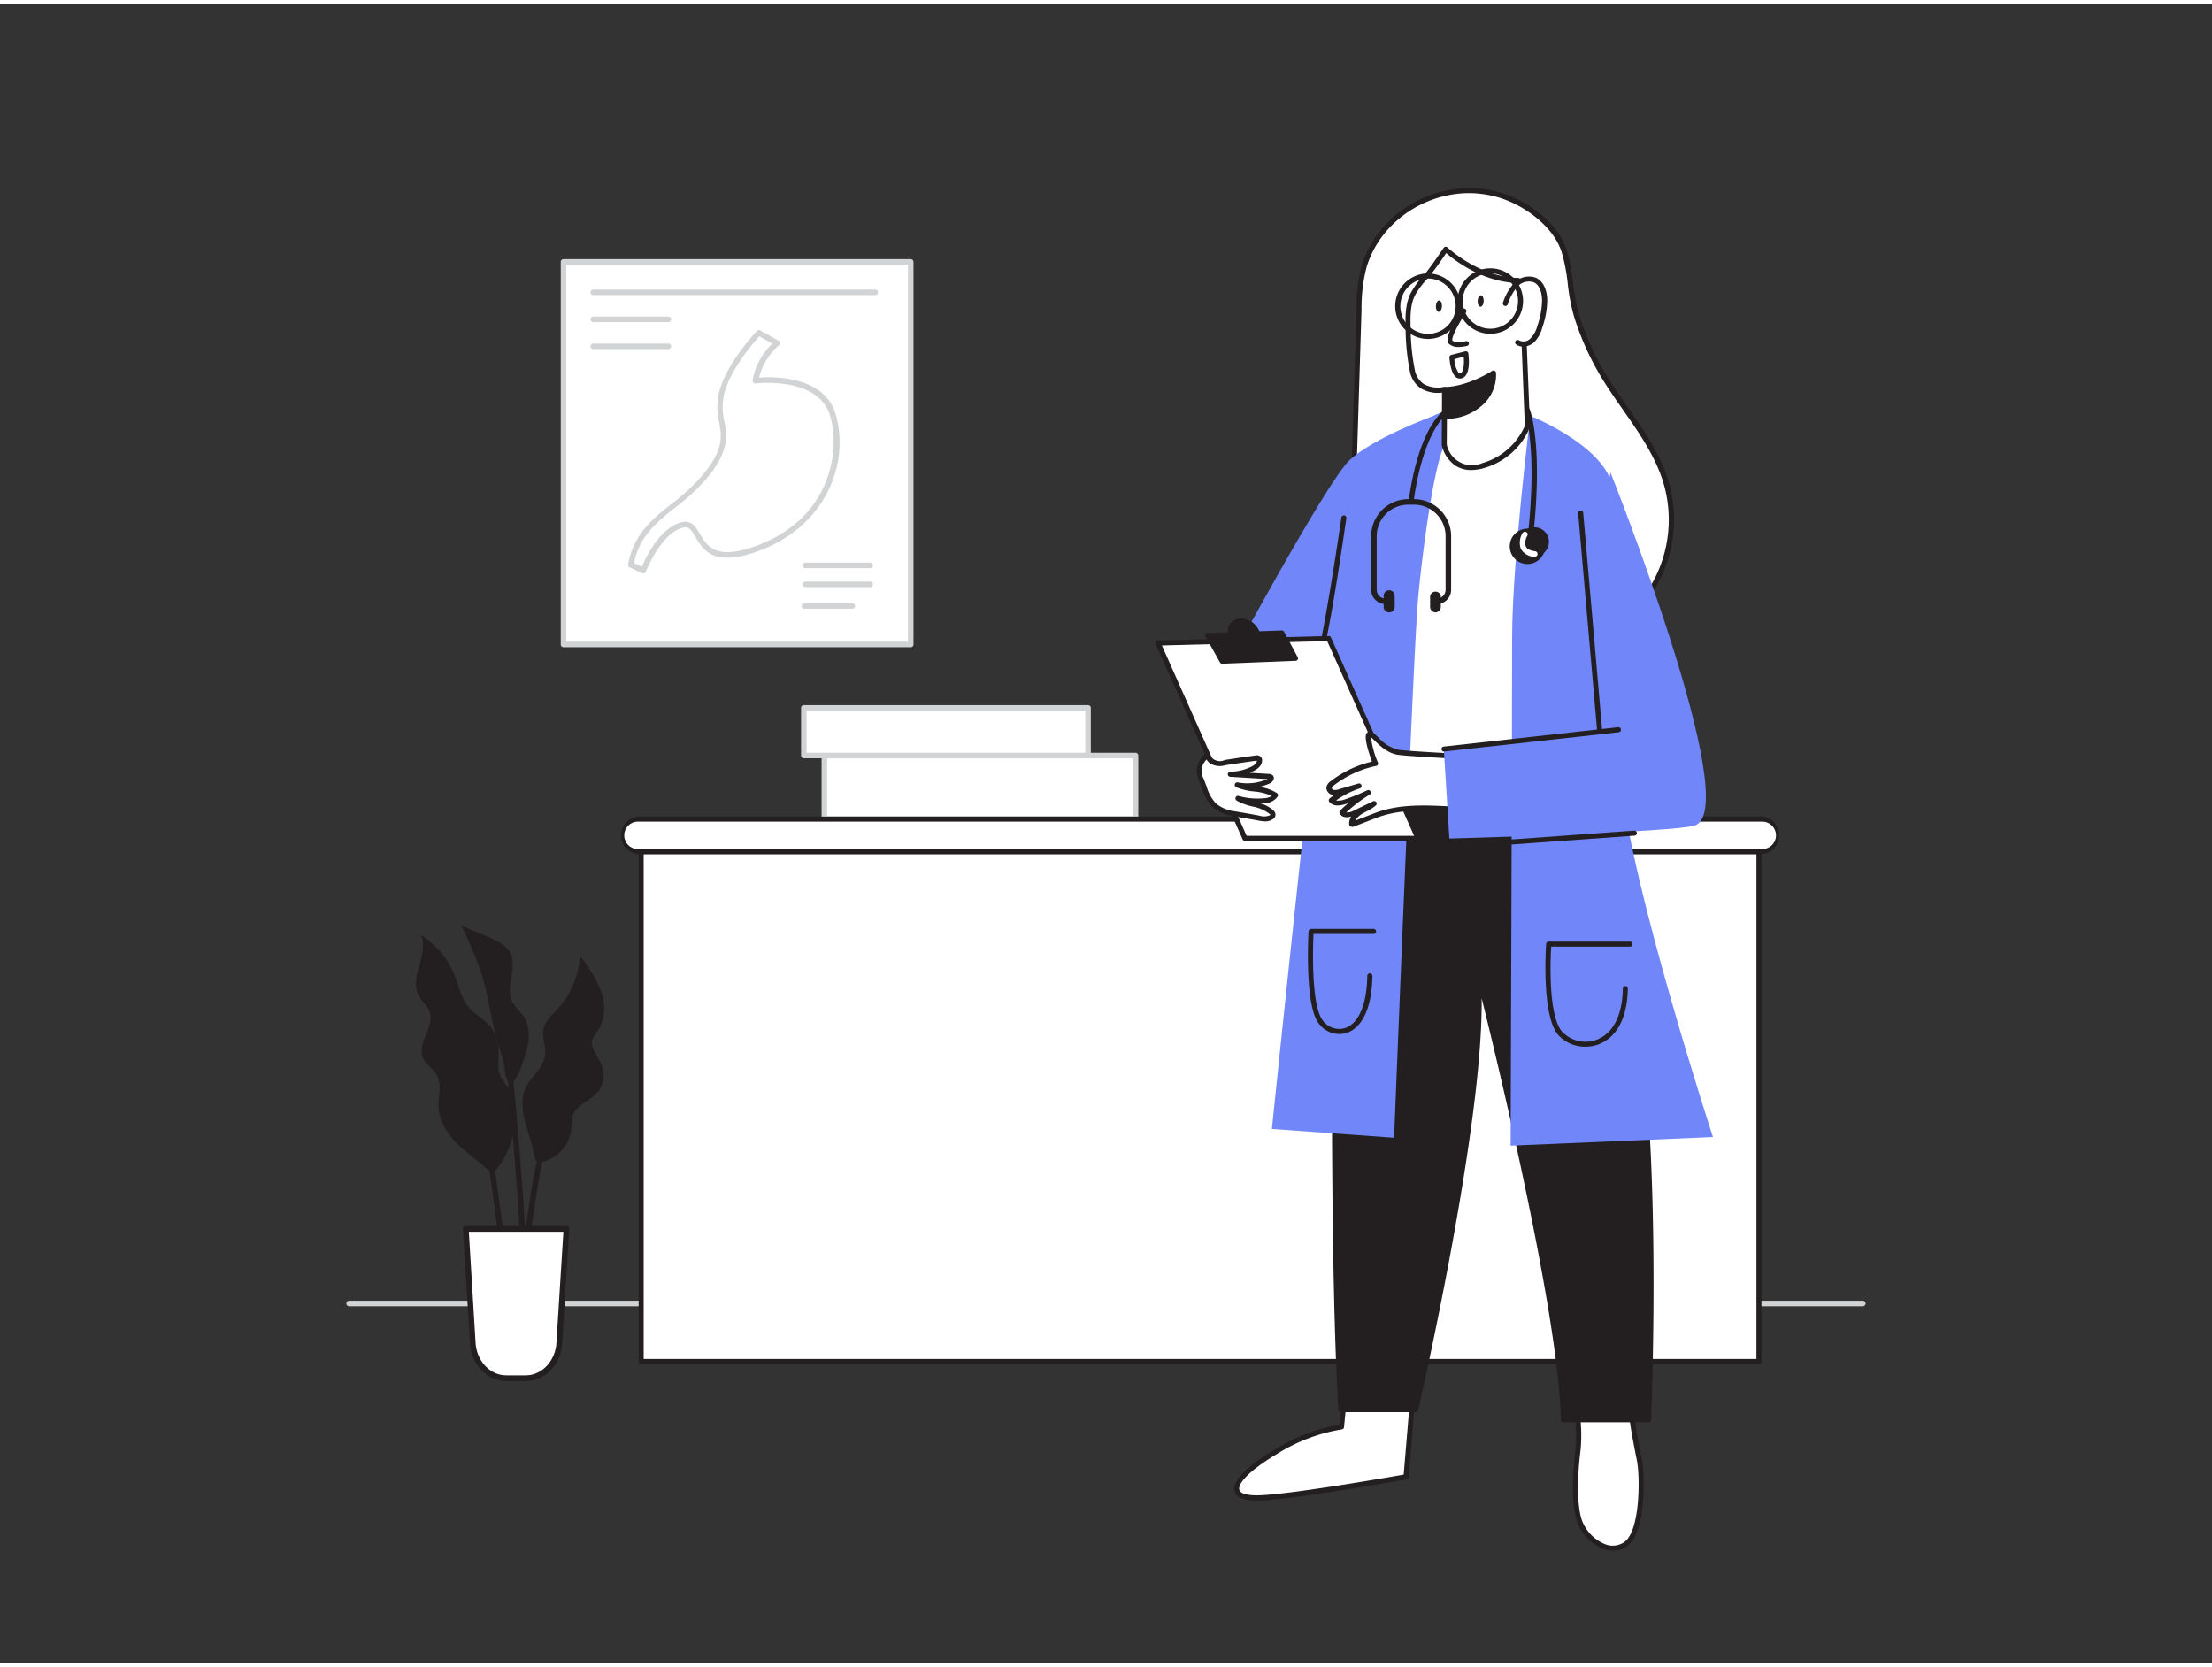<svg xmlns="http://www.w3.org/2000/svg" viewBox="0 0 400 300" width="406" height="306" class="illustration styles_illustrationTablet__1DWOa"><rect x="0" y="0" width="400" height="300" fill="#333333" stroke="none"/><g id="_61_doctor" data-name="#61_doctor"><rect x="149.07" y="135.88" width="56.27" height="11.46" fill="#fff"></rect><path d="M205.34,147.83H149.07a.5.5,0,0,1-.5-.5V135.88a.5.5,0,0,1,.5-.5h56.27a.5.5,0,0,1,.5.5v11.45A.5.5,0,0,1,205.34,147.83Zm-55.77-1h55.27V136.38H149.57Z" fill="#d1d3d4"></path><rect x="145.36" y="127.27" width="51.4" height="8.61" fill="#fff"></rect><path d="M196.76,136.38h-51.4a.5.5,0,0,1-.5-.5v-8.61a.5.5,0,0,1,.5-.5h51.4a.5.5,0,0,1,.5.5v8.61A.51.51,0,0,1,196.76,136.38Zm-50.9-1h50.4v-7.61h-50.4Z" fill="#d1d3d4"></path><path d="M336.86,235.47H63.14a.5.5,0,0,1,0-1H336.86a.5.5,0,0,1,0,1Z" fill="#d1d3d4"></path><rect x="115.94" y="153.25" width="202.13" height="92.22" fill="#fff"></rect><path d="M318.08,245.93H115.94a.46.46,0,0,1-.45-.46V153.25a.46.46,0,0,1,.45-.46H318.08a.46.46,0,0,1,.45.46v92.22A.46.46,0,0,1,318.08,245.93ZM116.4,245H317.62V153.71H116.4Z" fill="#231f20"></path><rect x="112.57" y="147.38" width="208.89" height="5.87" rx="2.94" fill="#fff"></rect><path d="M318.52,153.71h-203a3.4,3.4,0,0,1,0-6.79h203a3.4,3.4,0,0,1,0,6.79Zm-203-5.87a2.48,2.48,0,1,0,0,4.95h203a2.48,2.48,0,1,0,0-4.95Z" fill="#231f20"></path><path d="M93.32,200.8a7.87,7.87,0,0,0-.89-4.17A30,30,0,0,1,90.56,194c-.79-1.69-.24-3.68-.42-5.54a7,7,0,0,0-2-4.14c-1-1-2.23-1.66-3.16-2.68-1.52-1.68-2-4-2.82-6.15a15.41,15.41,0,0,0-6.09-7.16c1.66,3.34-2.13,7.59-.41,10.9.54,1.05,1.58,1.82,2,2.93,1,2.69-2.24,5.6-1.22,8.27.51,1.33,1.94,2.1,2.6,3.36.9,1.7.19,3.77.27,5.69.1,2.65,1.71,5,3.63,6.86,1.19,1.14,2.52,2.13,3.81,3.16,1.54,1.24,2.19,2.54,3.55.55A17,17,0,0,0,93.32,200.8Z" fill="#231f20"></path><path d="M95,202.32c-.5-2-.85-4.28,0-6.21,1-2.19,3.31-3.74,3.58-6.11.18-1.55-.61-3.12-.3-4.65s1.57-2.58,2.6-3.71a15.5,15.5,0,0,0,4-9.48,23.72,23.72,0,0,1,3.81,6.31,8.12,8.12,0,0,1-.55,7.12,6.41,6.41,0,0,0-1,1.57c-.46,1.51.83,2.93,1.5,4.36a5,5,0,0,1-.47,5.14c-1.36,1.69-4,2.34-4.64,4.4a10.16,10.16,0,0,0-.23,2.34,6.87,6.87,0,0,1-4.94,5.89c-1.6.39-1.57-.25-1.86-1.6C96.17,205.88,95.47,204.13,95,202.32Z" fill="#231f20"></path><path d="M89.93,187.57c-1.13-3.94-1.59-8.06-2.79-12a66.42,66.42,0,0,0-3.73-8.94l4.89,2.07c1.57.66,3.26,1.44,4,3,1.29,2.67-1,6.08.33,8.72a22.11,22.11,0,0,0,1.93,2.43c1.44,2,1.22,4.8.43,7.15-.34,1-1.82,6.24-3.14,4.79-.53-.58-.58-2.75-.8-3.55C90.71,190,90.29,188.8,89.93,187.57Z" fill="#231f20"></path><path d="M92.53,239.93c-1-6.44-4-29.14-4.06-29.37l1-.13c0,.22,3.08,22.92,4.06,29.35Z" fill="#231f20"></path><path d="M93.83,246h-1c0-7.66,3.26-36.92,5.1-38.94l.74.68C97.27,209.27,93.89,237.51,93.83,246Z" fill="#231f20"></path><path d="M95.49,244.55l-1-.05c.72-16.48-2.77-51.1-2.81-51.45l1-.1C92.71,193.3,96.22,228,95.49,244.55Z" fill="#231f20"></path><path d="M84.23,221.46h18.2l-1.28,20.67c-.22,3.57-2.87,6.35-6.06,6.35H91.57c-3.2,0-5.85-2.78-6.07-6.35Z" fill="#fff"></path><path d="M95.09,249H91.57c-3.45,0-6.34-3-6.58-6.83l-1.27-20.67a.52.52,0,0,1,.13-.38.55.55,0,0,1,.38-.16h18.2a.52.52,0,0,1,.37.16.49.49,0,0,1,.14.38l-1.27,20.67C101.43,246,98.54,249,95.09,249ZM84.78,222,86,242.09c.2,3.29,2.64,5.87,5.55,5.87h3.52c2.91,0,5.35-2.58,5.55-5.87L101.88,222Z" fill="#231f20"></path><rect x="101.9" y="46.62" width="62.8" height="69.18" fill="#fff"></rect><path d="M164.69,116.3H101.9a.5.5,0,0,1-.5-.5V46.62a.5.5,0,0,1,.5-.5h62.79a.5.5,0,0,1,.5.5V115.8A.5.5,0,0,1,164.69,116.3Zm-62.29-1h61.79V47.12H102.4Z" fill="#d1d3d4"></path><path d="M116.35,102.92a.5.5,0,0,1-.21,0l-2.28-1.06a.5.5,0,0,1-.28-.55c1.06-5.55,4.4-8.2,7.93-11a33,33,0,0,0,6.24-6c3.11-4.11,2.73-6.24,2.29-8.72a11.69,11.69,0,0,1-.07-5.14c1.26-5.42,6.69-11.1,6.92-11.34a.49.49,0,0,1,.6-.09l3.3,1.85a.51.51,0,0,1,.25.38.53.53,0,0,1-.17.43,11.65,11.65,0,0,0-3.62,5.86c2.61-.19,11.79-.34,13.85,6.58,2.53,8.51-1.4,20-13.67,24.68-8.37,3.16-10.27-.07-11.65-2.43-.8-1.36-1.23-2-2.38-1.67-4,1.15-6.56,7.84-6.58,7.9a.5.5,0,0,1-.28.29A.43.43,0,0,1,116.35,102.92Zm-1.71-1.85,1.44.67c.7-1.67,3.18-6.91,7-8,1.95-.56,2.75.8,3.52,2.12,1.27,2.17,2.85,4.86,10.43,2,13.13-4.95,15-17,13.07-23.45-2.12-7.12-13.33-5.83-13.45-5.82a.49.49,0,0,1-.41-.14.53.53,0,0,1-.15-.41,11.94,11.94,0,0,1,3.57-6.63l-2.35-1.33c-1.11,1.21-5.36,6.1-6.4,10.6a10.83,10.83,0,0,0,.07,4.74c.44,2.48.9,5-2.47,9.49A33.76,33.76,0,0,1,122.13,91C118.69,93.77,115.7,96.14,114.64,101.07Z" fill="#d1d3d4"></path><path d="M157.35,102h-11.7a.5.5,0,0,1-.5-.5.5.5,0,0,1,.5-.5h11.7a.5.5,0,0,1,.5.5A.51.51,0,0,1,157.35,102Z" fill="#d1d3d4"></path><path d="M157.35,105.43h-11.7a.5.5,0,0,1-.5-.5.5.5,0,0,1,.5-.5h11.7a.51.51,0,0,1,.5.5A.5.5,0,0,1,157.35,105.43Z" fill="#d1d3d4"></path><path d="M154.12,109.33h-8.67a.51.51,0,0,1-.5-.5.5.5,0,0,1,.5-.5h8.67a.5.5,0,0,1,.5.5A.51.51,0,0,1,154.12,109.33Z" fill="#d1d3d4"></path><path d="M120.86,57.51H107.28a.51.51,0,0,1-.5-.5.5.5,0,0,1,.5-.5h13.58a.5.5,0,0,1,.5.5A.5.5,0,0,1,120.86,57.51Z" fill="#d1d3d4"></path><path d="M120.86,62.39H107.28a.51.51,0,0,1-.5-.5.5.5,0,0,1,.5-.5h13.58a.5.5,0,0,1,.5.5A.5.5,0,0,1,120.86,62.39Z" fill="#d1d3d4"></path><path d="M158.28,52.62h-51a.5.5,0,0,1-.5-.5.51.51,0,0,1,.5-.5h51a.5.5,0,0,1,.5.5A.5.5,0,0,1,158.28,52.62Z" fill="#d1d3d4"></path><path d="M255.44,251.63l-1.19,14.7s-21.42,3.82-27,3.82-5-3.33,3.49-8.41c6.67-4,11.83-4.45,11.83-4.45l.67-6.85Z" fill="#fff"></path><path d="M227.27,270.61c-3,0-3.82-.93-4-1.71-.62-2.28,3.62-5.36,7.3-7.55a33,33,0,0,1,11.64-4.47l.63-6.49a.47.47,0,0,1,.5-.41l12.19,1.19a.47.47,0,0,1,.41.5l-1.19,14.7a.45.45,0,0,1-.38.41C253.46,266.94,232.8,270.61,227.27,270.61Zm16.4-19.67-.63,6.39a.45.45,0,0,1-.41.41A31.4,31.4,0,0,0,231,262.13c-5.5,3.28-7.16,5.52-6.89,6.53.19.66,1.34,1,3.16,1,5.07,0,23.77-3.25,26.56-3.75L255,252Z" fill="#231f20"></path><path d="M284.66,251.86a31.25,31.25,0,0,1,.73,9.38c-.55,4.05-.82,9.5.13,12.76s5.13,6.72,8.4,4.54S297,266,296.46,263.3s-2-9.8-1.82-13.61Z" fill="#fff"></path><path d="M291.69,279.68a5.16,5.16,0,0,1-1.77-.33,8.32,8.32,0,0,1-4.83-5.22c-1.21-4.11-.42-10.95-.15-12.95a31.17,31.17,0,0,0-.72-9.21.44.44,0,0,1,.06-.35.41.41,0,0,1,.28-.2l10-2.18a.46.46,0,0,1,.39.1.44.44,0,0,1,.16.37c-.17,3.62,1.17,10.34,1.75,13.2l.06.3c.5,2.51.84,13.33-2.74,15.71A4.39,4.39,0,0,1,291.69,279.68Zm-6.48-27.47a30.4,30.4,0,0,1,.63,9.09c-.26,1.95-1,8.63.12,12.58a7.51,7.51,0,0,0,4.27,4.61,3.69,3.69,0,0,0,3.43-.33c3-2,2.91-12,2.35-14.77l-.06-.3c-.55-2.75-1.8-9-1.78-12.83Z" fill="#231f20"></path><path d="M271,126.83c-1.87-1.17-29-2-29-2s-1.83,90.27.49,129.36H256s13.55-58.39,11.22-79c0,0,14.95,58.07,15.48,80.84h15.42s2.28-53.32-3.33-76.92S271,126.83,271,126.83Z" fill="#231f20"></path><path d="M298.13,256.44H282.71a.44.44,0,0,1-.44-.43c-.44-18.78-10.85-62.17-14.34-76.25.3,23.43-11.36,74-11.49,74.52a.43.43,0,0,1-.43.34H242.46a.44.44,0,0,1-.44-.42c-2.29-38.65-.51-128.48-.49-129.39a.44.44,0,0,1,.14-.31.41.41,0,0,1,.32-.12c2.78.09,27.3.88,29.21,2.08a.38.38,0,0,1,.14.14c.18.28,18.33,29,23.89,52.38s3.36,76.51,3.34,77A.43.43,0,0,1,298.13,256.44Zm-15-.88h14.57c.19-5.08,1.93-54.21-3.34-76.37-5.37-22.58-22.55-50.17-23.72-52-1.74-.79-17.95-1.57-28.25-1.89-.13,6.91-1.69,91,.48,128.46h12.78c1.11-4.83,13.34-59,11.13-78.53a.44.44,0,0,1,.86-.16C267.8,175.63,282.44,232.7,283.14,255.56Z" fill="#231f20"></path><path d="M291.51,69.65q-.92-1.37-1.74-2.76a49.52,49.52,0,0,1-4.7-10.54c-1.18-3.79-1.05-8-2.24-11.68-1.59-4.93-7.11-8.86-11.91-10.22-10.06-2.85-21.22,2.89-24.29,13a29.71,29.71,0,0,0-.93,7.76q-.42,13.74-.85,27.47c-.26,8.52-1.61,16.91,3.52,24.34,4.48,6.5,12.34,10,20.17,11,11.41,1.45,24.14-2.64,30.19-12.42a23.86,23.86,0,0,0,2.63-18.75C299.56,80.46,295.2,75.22,291.51,69.65Z" fill="#fff"></path><path d="M273,118.76a36.12,36.12,0,0,1-4.47-.28c-8.89-1.13-16.35-5.22-20.49-11.22-4.47-6.48-4.12-13.5-3.76-20.94.07-1.22.13-2.44.16-3.67l.86-27.47a30.13,30.13,0,0,1,.94-7.88c3.09-10.15,14.47-16.23,24.86-13.29,4.68,1.33,10.5,5.18,12.21,10.52a33.56,33.56,0,0,1,1.15,5.91,33.79,33.79,0,0,0,1.1,5.77,49.47,49.47,0,0,0,4.65,10.45c.5.84,1.06,1.74,1.73,2.74h0c.77,1.16,1.57,2.32,2.37,3.47,3,4.29,6.09,8.74,7.54,13.86a24.38,24.38,0,0,1-2.68,19.12C293.47,115,282.6,118.76,273,118.76Zm-7.29-84.58c-8.27,0-16.16,5.36-18.59,13.39a29.27,29.27,0,0,0-.91,7.64l-.85,27.46c0,1.24-.1,2.47-.16,3.7-.36,7.27-.7,14.14,3.59,20.37,4,5.79,11.23,9.73,19.85,10.83,10.25,1.31,23.42-2,29.75-12.2A23.45,23.45,0,0,0,300.92,87c-1.4-5-4.45-9.36-7.4-13.59-.81-1.16-1.62-2.32-2.4-3.49h0c-.67-1-1.24-1.92-1.75-2.77a50.24,50.24,0,0,1-4.73-10.64,34.48,34.48,0,0,1-1.14-5.93,32.35,32.35,0,0,0-1.11-5.75c-1.54-4.79-7-8.62-11.59-9.92A18.91,18.91,0,0,0,265.66,34.18Z" fill="#231f20"></path><path d="M262.19,77.37s-13.1,7.37-15.64,20.06.31,41.19.31,41.19l32.42-1.35s-3.17-35.93,0-46,3.07-12.89,0-13.89S267.88,71.06,262.19,77.37Z" fill="#fff"></path><path d="M246.86,139.08a.46.46,0,0,1-.45-.42c0-.28-2.83-28.7-.31-41.32,2.46-12.28,14.77-19.73,15.8-20.33,5-5.45,11.93-2.44,15.67-.82.73.32,1.37.59,1.85.75,3.44,1.12,3.51,4.23.29,14.46-3.1,9.88,0,45.47,0,45.83a.48.48,0,0,1-.11.34.45.45,0,0,1-.33.15l-32.41,1.35ZM269,74.79a8.35,8.35,0,0,0-6.49,2.89.47.47,0,0,1-.12.09c-.13.08-13,7.42-15.41,19.75-2.33,11.64-.07,37,.27,40.62l31.51-1.31c-.38-4.47-2.94-36.17.06-45.71,3.29-10.47,2.78-12.5.29-13.31-.52-.17-1.17-.45-1.92-.78C275,76.09,272,74.79,269,74.79Zm-6.83,2.58h0Z" fill="#231f20"></path><path d="M262.56,73.13s1,1.46-1.3,6.5c-2.19,4.14-4.46,22.81-4.93,29.2C255.4,121.6,252.1,205,252.1,205L230,203.41s9.82-95.49,12-106.63A30.54,30.54,0,0,1,262.56,73.13Z" fill="#7187F9"></path><path d="M258.88,74.59s-10.58,3.9-14.82,7.86-22.65,38.24-22.65,38.24l12,6.35L248,109.42" fill="#7187F9"></path><path d="M237.71,121.12c-.19,0-.49-.09-.64-.63a.47.47,0,0,1,.32-.56.57.57,0,0,1,.29,0c1.07-2.62,3.51-17.64,4.88-27.08a.45.45,0,1,1,.9.13c-4.06,28-5.26,28.1-5.72,28.13Z" fill="#231f20"></path><path d="M261.22,69.72l-.06,9.91s1,5.54,7,3.85a12.42,12.42,0,0,0,8-7.1l-.68-17.16a30.91,30.91,0,0,1-1-9.2c-7.33-.12-13.09-5.65-13.09-5.65s-2.52,3.78-3.61,5a14.65,14.65,0,0,0-2.27,3c-1,1.9-1,4.29-.93,6.4a41.56,41.56,0,0,0,.75,7.46C256.35,70.87,261.22,69.72,261.22,69.72Z" fill="#fff"></path><path d="M266.06,84.26a5.24,5.24,0,0,1-2.83-.77,6.14,6.14,0,0,1-2.52-3.78l.06-9.45a6,6,0,0,1-3.78-.74,4.8,4.8,0,0,1-2.06-3.23,40.63,40.63,0,0,1-.75-7.54c-.05-2-.11-4.59,1-6.63A15.11,15.11,0,0,1,257.49,49c1.06-1.16,3.54-4.89,3.57-4.92a.41.41,0,0,1,.33-.2.43.43,0,0,1,.36.12c.06.05,5.73,5.41,12.79,5.52a.45.45,0,0,1,.32.14A.48.48,0,0,1,275,50a28.65,28.65,0,0,0,.81,8.31,4.79,4.79,0,0,1,.18.87c0,.11.68,17.16.68,17.16a.47.47,0,0,1,0,.17,12.8,12.8,0,0,1-8.31,7.39A8.27,8.27,0,0,1,266.06,84.26Zm-4.44-4.63A4.66,4.66,0,0,0,268.07,83a12,12,0,0,0,7.67-6.74l-.68-17.08a4.12,4.12,0,0,0-.14-.66,28.33,28.33,0,0,1-.85-8.1c-6.19-.28-11.13-4.17-12.55-5.4a55,55,0,0,1-3.36,4.6,15,15,0,0,0-2.2,2.89c-1,1.83-.92,4.14-.87,6.17a39.62,39.62,0,0,0,.74,7.38,3.91,3.91,0,0,0,1.65,2.65,5.34,5.34,0,0,0,3.64.52.49.49,0,0,1,.39.09.46.46,0,0,1,.17.36l-.06,9.91Z" fill="#231f20"></path><path d="M261.28,74.59a9.54,9.54,0,0,0,6.61-2.51,6.9,6.9,0,0,0,2.2-5.38s-4.35,2.92-8.87,3Z" fill="#231f20"></path><path d="M261.46,75h-.2a.44.44,0,0,1-.42-.44l-.06-4.87a.44.44,0,0,1,.43-.44c4.34-.1,8.6-2.92,8.64-2.94a.42.42,0,0,1,.42,0,.44.44,0,0,1,.26.34,7.32,7.32,0,0,1-2.32,5.75A9.78,9.78,0,0,1,261.46,75Zm.21-4.89.05,4a8.85,8.85,0,0,0,5.85-2.36,7,7,0,0,0,2.09-4.29A19.21,19.21,0,0,1,261.67,70.14Z" fill="#231f20"></path><path d="M264.73,55.48s-3.18,4.76-2.43,5.59,2.88.28,2.88.28" fill="#fff"></path><path d="M263.78,62a2.41,2.41,0,0,1-1.8-.6c-.87-.94,1.12-4.25,2.39-6.14a.44.44,0,0,1,.61-.12.45.45,0,0,1,.12.62c-1.51,2.25-2.66,4.61-2.46,5.06.42.46,1.82.29,2.43.13a.44.44,0,0,1,.54.32.45.45,0,0,1-.32.54A6.67,6.67,0,0,1,263.78,62Z" fill="#231f20"></path><ellipse cx="260.22" cy="54.64" rx="1.03" ry="0.55" transform="translate(195.39 312.5) rotate(-87.75)" fill="#231f20"></ellipse><ellipse cx="267.77" cy="53.7" rx="1.03" ry="0.55" transform="translate(203.58 319.15) rotate(-87.75)" fill="#231f20"></ellipse><path d="M262.56,63.87l2.54-.65s.52,3.7-.91,4S262.56,63.87,262.56,63.87Z" fill="#fff"></path><path d="M264,67.71a1.15,1.15,0,0,1-.71-.24c-1-.77-1.17-3.3-1.19-3.58a.44.44,0,0,1,.33-.45l2.54-.65a.44.44,0,0,1,.55.36c.09.69.49,4.13-1.25,4.53A1.24,1.24,0,0,1,264,67.71Zm-1-3.51a4.65,4.65,0,0,0,.82,2.56.24.24,0,0,0,.24,0c.62-.14.74-1.75.63-3Z" fill="#231f20"></path><path d="M272.21,54.13a9.24,9.24,0,0,1,1.85-3.35,3.2,3.2,0,0,1,3.52-.86c1.27.63,1.7,2.25,1.7,3.67a15.7,15.7,0,0,1-.87,4.75,5.59,5.59,0,0,1-1.36,2.48,2.2,2.2,0,0,1-2.62.37" fill="#fff"></path><path d="M275.4,61.93a2.08,2.08,0,0,1-1.22-.37.44.44,0,0,1-.12-.63.45.45,0,0,1,.63-.12,1.75,1.75,0,0,0,2.05-.33A4.92,4.92,0,0,0,278,58.2a14.71,14.71,0,0,0,.85-4.61c0-.6-.1-2.6-1.45-3.26a2.75,2.75,0,0,0-3,.77,8.94,8.94,0,0,0-1.75,3.2.46.46,0,0,1-.59.26.46.46,0,0,1-.27-.59,9.77,9.77,0,0,1,2-3.52,3.67,3.67,0,0,1,4-.94c1.77.87,2,3.15,2,4.08a15.54,15.54,0,0,1-.89,4.89,5.93,5.93,0,0,1-1.48,2.67A3,3,0,0,1,275.4,61.93Z" fill="#231f20"></path><path d="M276.73,74.46s-3.29,26.35-3.29,40.27c0,16-.27,91.7-.27,91.7l36.59-1.56s-14.89-45.6-16.55-64.16c-1-11.74-2-43.38-1.49-51.72S276.73,74.46,276.73,74.46Z" fill="#7187F9"></path><polygon points="240.31 114.73 256.43 150.86 225.13 150.86 209.42 115.54 240.31 114.73" fill="#fff"></polygon><path d="M256.43,151.32h-31.3a.47.47,0,0,1-.42-.28L209,115.73a.44.44,0,0,1,0-.43.47.47,0,0,1,.37-.22l30.88-.81a.43.43,0,0,1,.43.27l16.12,36.13a.46.46,0,0,1,0,.44A.45.45,0,0,1,256.43,151.32Zm-31-.92h30.29L240,115.19l-29.89.79Z" fill="#231f20"></path><path d="M268.4,145.62c-6.58.23-13.49-1.37-19.72,1l-4.26,1.64a2.73,2.73,0,0,1,1.51-2.3,13.89,13.89,0,0,0,2.46-1.49l-3.62,1.74c-.7.33-1.73.58-2.1-.1a24.31,24.31,0,0,1,4.65-3.62,36.08,36.08,0,0,1-4,1.65c-.86.29-2,.5-2.56-.2a16.62,16.62,0,0,1,5-2.66l-3.39,1a2.75,2.75,0,0,1-1.23.17.9.9,0,0,1-.77-.85,1.25,1.25,0,0,1,.6-.83,19.43,19.43,0,0,1,7.79-3.57c-.27-.72-1.68-4.56-1.17-5.22s2.42,2.87,5.41,3.22,13.13.83,13.13.83" fill="#fff"></path><path d="M244.42,148.75a.42.42,0,0,1-.24-.07.41.41,0,0,1-.21-.35,2.32,2.32,0,0,1,.37-1.42c-1,.29-1.72.1-2.07-.55a.44.44,0,0,1,.08-.54c.46-.46.94-.9,1.44-1.33l-.34.12c-1.43.49-2.46.38-3.06-.33a.49.49,0,0,1-.11-.35.46.46,0,0,1,.18-.31,10.25,10.25,0,0,1,.85-.62l-.32,0a1.34,1.34,0,0,1-1.14-1.32,1.68,1.68,0,0,1,.78-1.16,19.68,19.68,0,0,1,7.46-3.54c-1.56-4.34-1.1-4.94-.92-5.17a.68.68,0,0,1,.49-.27c.45,0,.85.35,1.52,1a7.08,7.08,0,0,0,3.81,2.32c2.94.34,13,.81,13.1.82a.46.46,0,0,1,0,.91c-.42,0-10.2-.48-13.17-.82-1.91-.23-3.37-1.64-4.34-2.58-.22-.21-.49-.47-.67-.62a16.63,16.63,0,0,0,1.26,4.58.42.42,0,0,1,0,.38.46.46,0,0,1-.31.23,18.88,18.88,0,0,0-7.6,3.48c-.19.15-.41.34-.43.5s.19.32.4.37a2.23,2.23,0,0,0,1-.16l3.4-1a.45.45,0,0,1,.57.3.46.46,0,0,1-.29.57,16.07,16.07,0,0,0-4.31,2.19,3.2,3.2,0,0,0,1.62-.2,35.82,35.82,0,0,0,4-1.63.45.45,0,0,1,.43.8,24.14,24.14,0,0,0-4.19,3.19,2.27,2.27,0,0,0,1.22-.27l3.61-1.74a.47.47,0,0,1,.58.15.45.45,0,0,1-.07.59,7.17,7.17,0,0,1-1.68,1.08c-.29.15-.58.3-.85.47a3.12,3.12,0,0,0-1.16,1.19l3.5-1.35c4.37-1.68,9.08-1.44,13.64-1.21,2.06.1,4.18.21,6.23.14a.47.47,0,0,1,.48.44.46.46,0,0,1-.44.47c-2.09.08-4.24,0-6.32-.14-4.46-.22-9.08-.46-13.26,1.15l-4.26,1.64A.41.41,0,0,1,244.42,148.75Z" fill="#231f20"></path><path d="M291.23,84.7s24.25,60.76,15.25,63.83c-3.69,1.26-44.39,2.36-44.39,2.36l-1-16.18,20.39-2.79Z" fill="#7187F9"></path><path d="M289.26,131.68a.46.46,0,0,1-.46-.42l-3.41-39.12a.46.46,0,1,1,.91-.08l3.41,39.12a.45.45,0,0,1-.41.49Z" fill="#231f20"></path><path d="M267.71,152.37a.46.46,0,0,1,0-.91l27.8-2a.45.45,0,0,1,.49.42.46.46,0,0,1-.42.49l-27.8,2Z" fill="#231f20"></path><path d="M217.18,140.09c.19.56.43,1.12.6,1.61a7.81,7.81,0,0,0,1.79,3.16,6.86,6.86,0,0,0,3.67,1.55c1.48.25,2.95.51,4.43.79a3,3,0,0,0,2.25-.16.57.57,0,0,0,.28-.35.68.68,0,0,0-.29-.58c-1.63-1.48-4.19-1.33-6.06-2.49a13.2,13.2,0,0,0,4.72.44,2.53,2.53,0,0,0,2.09-1c-2-1.38-4.73-.88-6.92-1.89a9.51,9.51,0,0,0,5.67-.64c.31-.13.66-.51.42-.74a.52.52,0,0,0-.36-.11l-7-.43a9.2,9.2,0,0,0,3.89-.9c.64-.31,1.31-.8,1.37-1.51a.53.53,0,0,0-.09-.37c-.14-.17-.4-.15-.61-.12-.89.13-4.55.65-5.51.82a3.06,3.06,0,0,1-2.42-.25,3.27,3.27,0,0,1-.79-1.05,3.79,3.79,0,0,0-1.47,2.59A4.85,4.85,0,0,0,217.18,140.09Z" fill="#fff"></path><path d="M228.81,147.79a7.36,7.36,0,0,1-1.22-.14c-1.48-.28-3-.54-4.43-.79a7.19,7.19,0,0,1-3.9-1.67,8.36,8.36,0,0,1-1.91-3.34c-.07-.21-.16-.43-.25-.65s-.24-.64-.35-1h0a5.13,5.13,0,0,1-.35-1.77,4.23,4.23,0,0,1,1.64-2.95.46.46,0,0,1,.69.14,2,2,0,0,0,2.73,1.08c.75-.14,3.14-.49,4.56-.69l1-.14a1.09,1.09,0,0,1,1,.27.92.92,0,0,1,.2.7c0,.52-.35,1.28-1.63,1.89L226,139l3.49.21a1,1,0,0,1,.64.24.67.67,0,0,1,.21.64,1.27,1.27,0,0,1-.76.85,9.69,9.69,0,0,1-1.91.62,7.52,7.52,0,0,1,3.24,1.12.46.46,0,0,1,.14.6,2.85,2.85,0,0,1-2.45,1.21l-.66.05a6,6,0,0,1,2.27,1.21,1.09,1.09,0,0,1,.43,1,1,1,0,0,1-.48.65A2.37,2.37,0,0,1,228.81,147.79Zm-11.2-7.85c.11.32.23.63.34.92s.19.47.26.68a7.58,7.58,0,0,0,1.67,3,6.51,6.51,0,0,0,3.43,1.43c1.49.25,3,.51,4.45.79a2.66,2.66,0,0,0,1.91-.09l.08-.06a1.82,1.82,0,0,0-.15-.15,7.15,7.15,0,0,0-3.12-1.36,10.52,10.52,0,0,1-2.87-1.08.46.46,0,0,1,.36-.83,12.54,12.54,0,0,0,4.56.42,2.73,2.73,0,0,0,1.43-.42,9.47,9.47,0,0,0-3.16-.8,11.51,11.51,0,0,1-3.25-.78.46.46,0,0,1,.28-.87,9.15,9.15,0,0,0,5.39-.6l-6.76-.41a.45.45,0,0,1-.43-.47.47.47,0,0,1,.45-.45,8.8,8.8,0,0,0,3.7-.86c.49-.23,1.07-.61,1.11-1.13,0,0,0,0-.18,0l-1,.14c-1.42.21-3.79.55-4.53.68a3.43,3.43,0,0,1-2.78-.34,2.64,2.64,0,0,1-.61-.69,3.16,3.16,0,0,0-.92,1.88,4.54,4.54,0,0,0,.3,1.46Z" fill="#231f20"></path><path d="M261.13,135.17a.47.47,0,0,1-.46-.41.46.46,0,0,1,.41-.5l31.54-3.5a.46.46,0,0,1,.5.41.45.45,0,0,1-.4.5l-31.54,3.49Z" fill="#231f20"></path><path d="M286.72,188.53a6.52,6.52,0,0,1-5-2.18c-3-3.63-2.16-15.88-2.13-16.4a.46.46,0,0,1,.46-.42H294.8a.46.46,0,0,1,0,.91H280.5c-.13,2.2-.57,12.33,1.94,15.33a5.81,5.81,0,0,0,6.2,1.53c1.75-.62,4.7-2.65,4.82-9.29a.45.45,0,0,1,.45-.44h0a.46.46,0,0,1,.45.46c-.13,7.19-3.45,9.43-5.42,10.13A6.82,6.82,0,0,1,286.72,188.53Z" fill="#231f20"></path><path d="M242.18,186.24a4.66,4.66,0,0,1-3.92-2.23c-2.33-3.62-1.66-15.83-1.63-16.35a.47.47,0,0,1,.46-.43h11.3a.46.46,0,0,1,0,.92H237.52c-.1,2.22-.43,12.36,1.5,15.37a3.69,3.69,0,0,0,4.08,1.68c2.53-.72,4.08-4.27,4.15-9.48a.46.46,0,0,1,.47-.45.46.46,0,0,1,.45.46c-.12,8.13-3.41,10-4.82,10.35A4.29,4.29,0,0,1,242.18,186.24Z" fill="#231f20"></path><circle cx="276.2" cy="98.05" r="2.76" fill="#231f20"></circle><path d="M276.2,101.25a3.2,3.2,0,1,1,3.21-3.2A3.2,3.2,0,0,1,276.2,101.25Zm0-5.52a2.32,2.32,0,1,0,2.32,2.32A2.33,2.33,0,0,0,276.2,95.73Z" fill="#231f20"></path><circle cx="277.46" cy="97.24" r="2.2" fill="#231f20"></circle><path d="M277.46,99.88a2.64,2.64,0,1,1,2.64-2.64A2.64,2.64,0,0,1,277.46,99.88Zm0-4.4a1.76,1.76,0,1,0,1.75,1.76A1.76,1.76,0,0,0,277.46,95.48Z" fill="#231f20"></path><path d="M255.18,90.46h-.05a.44.44,0,0,1-.39-.48c.07-.68,1.83-16.5,9.22-18a.45.45,0,0,1,.52.35.44.44,0,0,1-.34.52c-6.76,1.37-8.51,17.07-8.52,17.23A.45.45,0,0,1,255.18,90.46Z" fill="#231f20"></path><path d="M276.73,97.09h-.05a.49.49,0,0,1-.44-.55c1.85-16.41-.48-22.84-.5-22.9A.49.49,0,0,1,276,73a.5.5,0,0,1,.64.29c.1.26,2.44,6.66.56,23.36A.5.5,0,0,1,276.73,97.09Z" fill="#231f20"></path><path d="M259.83,108.49a.51.51,0,0,1-.5-.5.5.5,0,0,1,.5-.5,1.58,1.58,0,0,0,1.58-1.57v-9.7a5.71,5.71,0,0,0-5.7-5.7h-1.06a5.71,5.71,0,0,0-5.7,5.7v9.7a1.58,1.58,0,0,0,1.57,1.57.5.5,0,0,1,.5.5.5.5,0,0,1-.5.5,2.58,2.58,0,0,1-2.57-2.57v-9.7a6.71,6.71,0,0,1,6.7-6.7h1.06a6.71,6.71,0,0,1,6.7,6.7v9.7A2.58,2.58,0,0,1,259.83,108.49Z" fill="#231f20"></path><rect x="250.68" y="106.48" width="1.06" height="3.08" rx="0.53" fill="#231f20"></rect><path d="M251.21,110a1,1,0,0,1-1-1v-2a1,1,0,0,1,2,0v2A1,1,0,0,1,251.21,110Zm0-3.08a.09.09,0,0,0-.09.09v2c0,.1.17.1.17,0v-2A.09.09,0,0,0,251.21,106.92Z" fill="#231f20"></path><rect x="259.08" y="106.48" width="1.06" height="3.08" rx="0.53" fill="#231f20"></rect><path d="M259.61,110a1,1,0,0,1-1-1v-2a1,1,0,0,1,1.94,0v2A1,1,0,0,1,259.61,110Zm0-3.08a.09.09,0,0,0-.09.09v2c0,.1.18.1.18,0v-2A.09.09,0,0,0,259.61,106.92Z" fill="#231f20"></path><path d="M277.46,99.94h-.08A2.92,2.92,0,0,1,275,98.48a3.35,3.35,0,0,1,.33-2.83.5.5,0,0,1,.68-.17.49.49,0,0,1,.17.68,2.38,2.38,0,0,0-.27,1.9c.21.46.77.76,1.66.88a.5.5,0,0,1-.07,1Z" fill="#fff"></path><path d="M258.23,60.55a5.92,5.92,0,1,1,5.91-5.91A5.92,5.92,0,0,1,258.23,60.55Zm0-10.92a5,5,0,1,0,5,5A5,5,0,0,0,258.23,49.63Z" fill="#231f20"></path><path d="M269.51,59.62a5.92,5.92,0,1,1,5.91-5.92A5.93,5.93,0,0,1,269.51,59.62Zm0-10.92a5,5,0,1,0,5,5A5,5,0,0,0,269.51,48.7Z" fill="#231f20"></path><polygon points="218.35 114.16 221.04 118.83 234.24 118.31 231.77 113.71 218.35 114.16" fill="#231f20"></polygon><path d="M221,119.28a.45.45,0,0,1-.38-.22L218,114.37a.44.44,0,0,1,0-.43.48.48,0,0,1,.37-.23l13.43-.44a.44.44,0,0,1,.4.23l2.47,4.6a.47.47,0,0,1,0,.43.45.45,0,0,1-.37.22l-13.2.53Zm-1.94-4.71,2.19,3.81,12.23-.48-2-3.74Z" fill="#231f20"></path><path d="M225.23,111.71a2.38,2.38,0,0,0-1.58,0,1.8,1.8,0,0,0-1.15,1.67,2.72,2.72,0,0,0,.38,1.27,3.51,3.51,0,0,0,.86,1.08c1.24,1,3.93.85,3.82-1.23a3.28,3.28,0,0,0-.61-1.56A3,3,0,0,0,225.23,111.71Z" fill="#231f20"></path><path d="M225.57,116.72a3.51,3.51,0,0,1-2.1-.68,3.84,3.84,0,0,1-1-1.22,3.06,3.06,0,0,1-.44-1.48,2.24,2.24,0,0,1,1.44-2.08,2.81,2.81,0,0,1,1.87,0h0a3.5,3.5,0,0,1,1.95,1.37,3.63,3.63,0,0,1,.68,1.78,2,2,0,0,1-1.08,2A2.89,2.89,0,0,1,225.57,116.72ZM224.34,112a1.57,1.57,0,0,0-.54.09,1.36,1.36,0,0,0-.86,1.25,2.35,2.35,0,0,0,.33,1.06,3,3,0,0,0,.74.95,2.61,2.61,0,0,0,2.51.28,1.13,1.13,0,0,0,.6-1.15,2.86,2.86,0,0,0-.54-1.34,2.53,2.53,0,0,0-1.49-1h0A2.28,2.28,0,0,0,224.34,112Z" fill="#231f20"></path></g></svg>